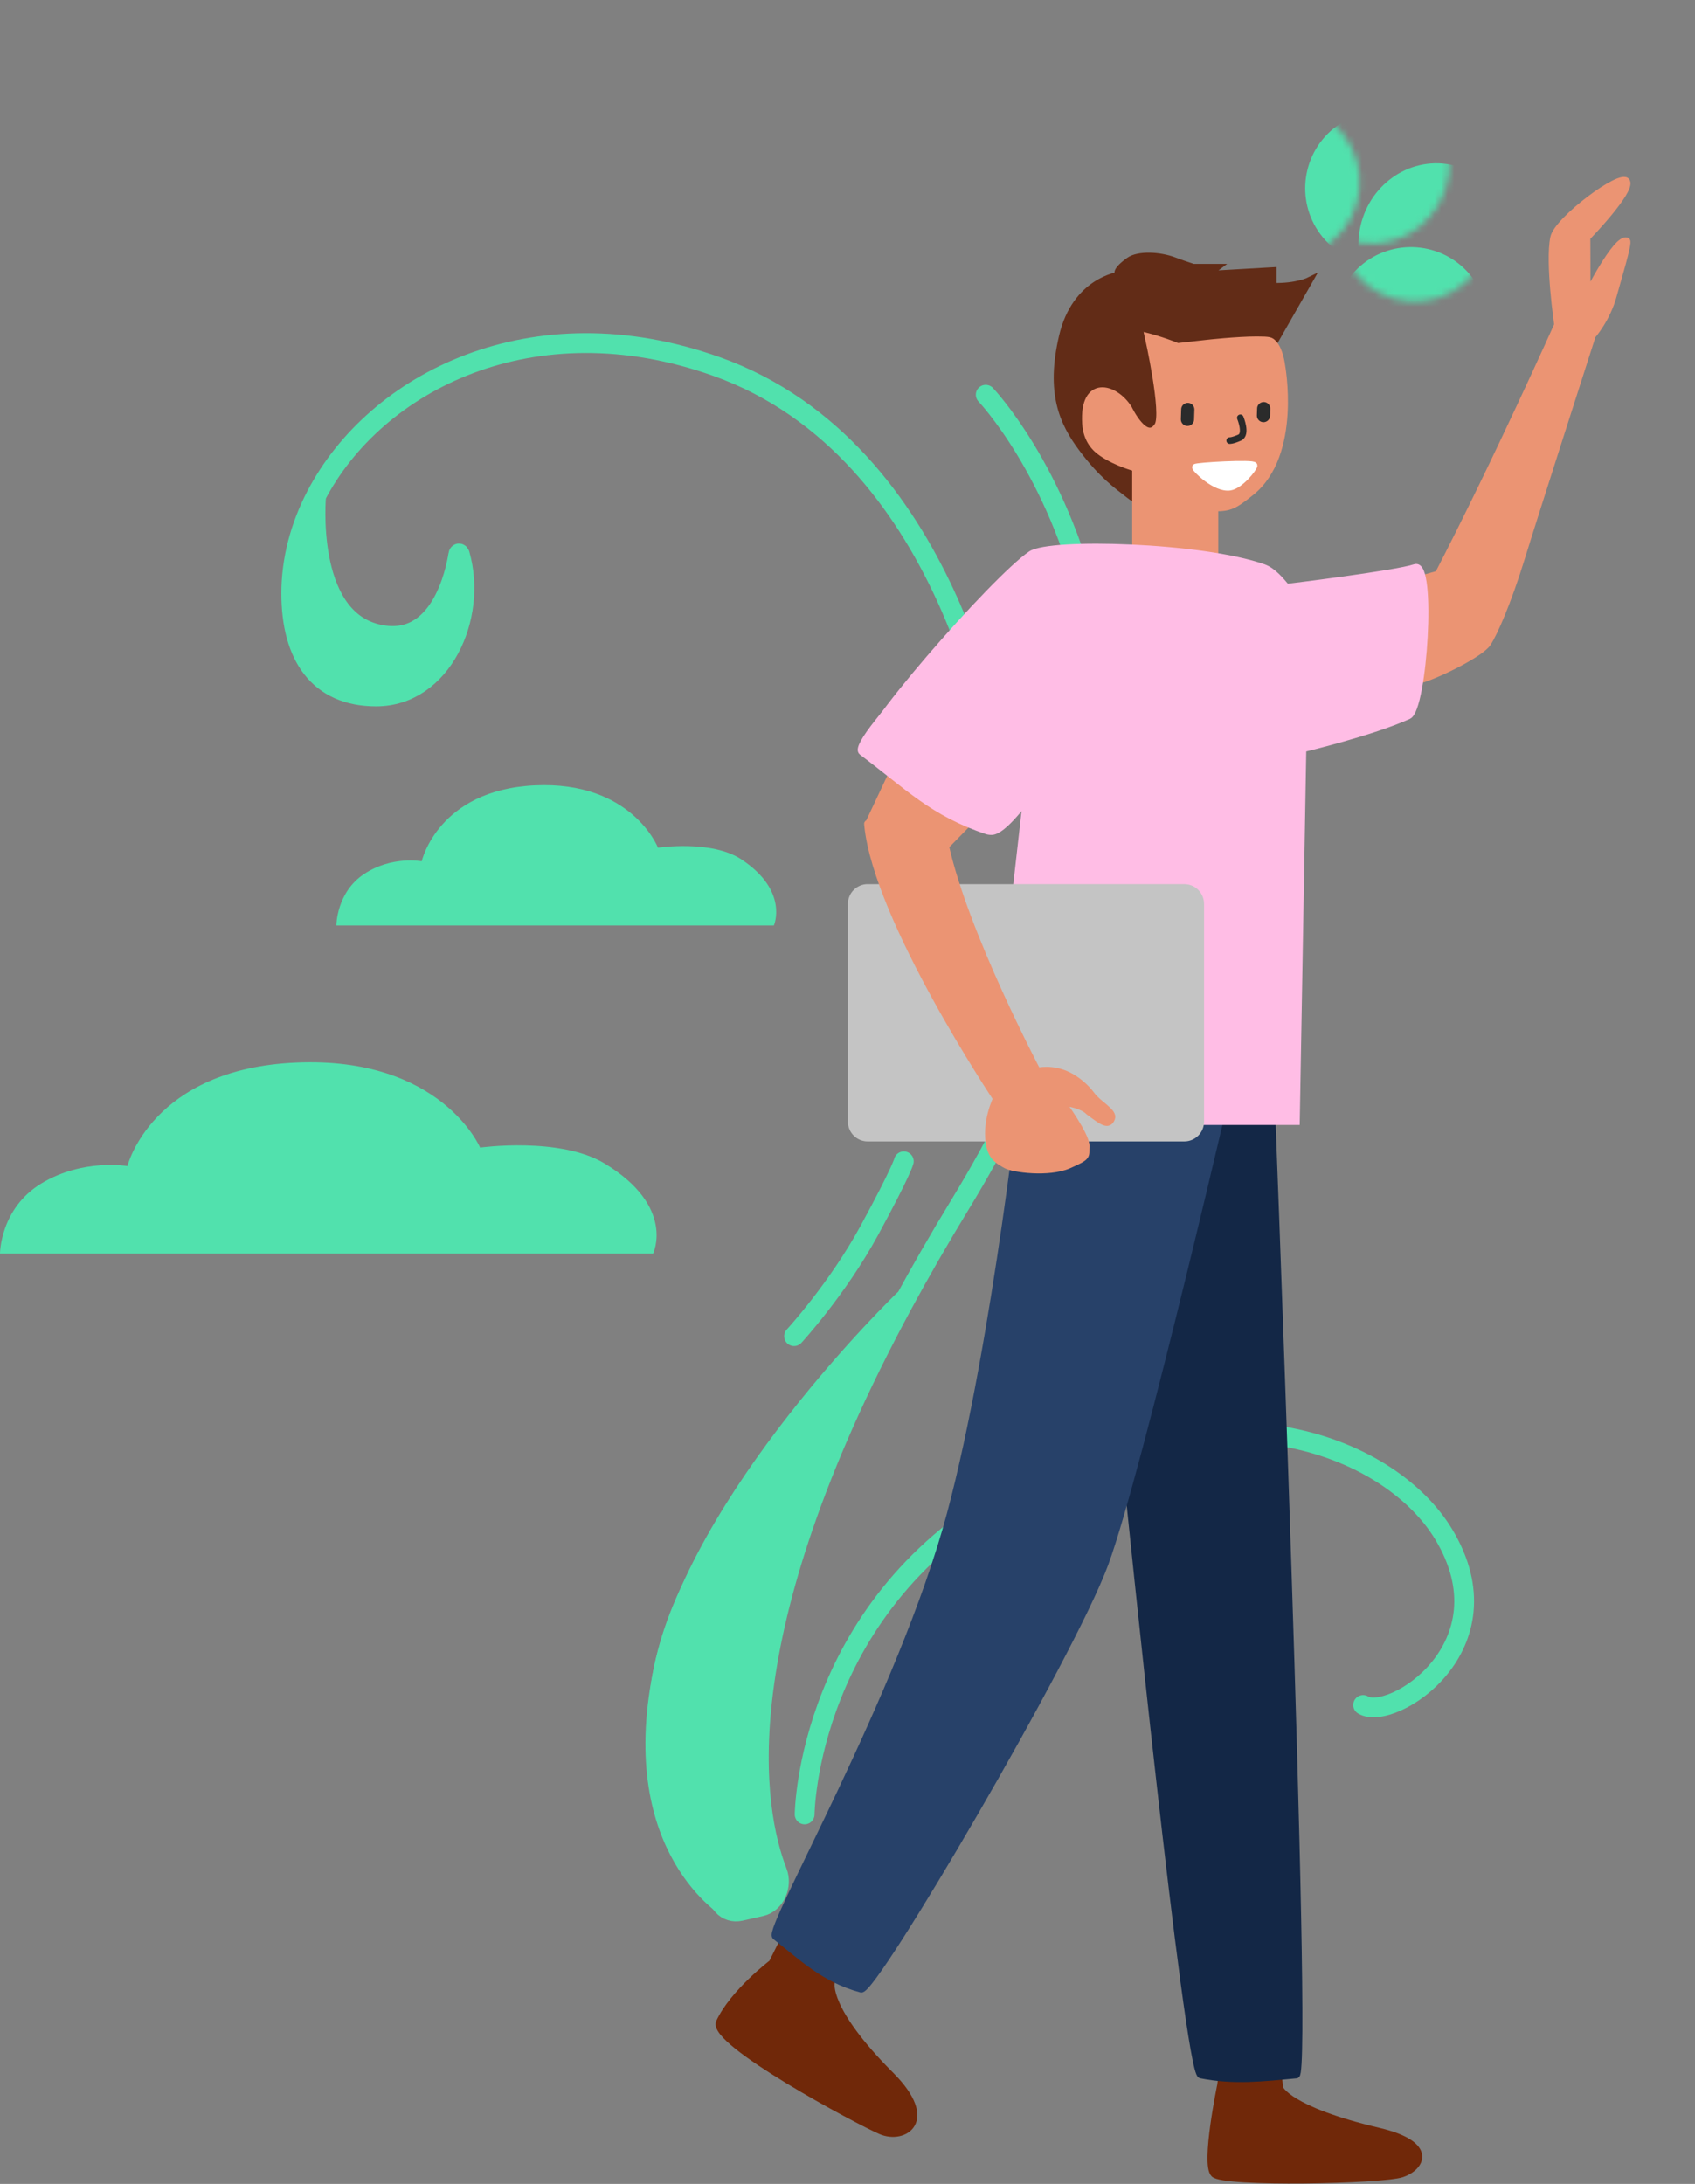 <svg width="257" height="331" viewBox="0 0 257 331" fill="none" xmlns="http://www.w3.org/2000/svg">
<rect x="0" y="0" width="257" height="331" fill="#808080" stroke="none"/>
<path d="M112.257 289.64L115.386 288.936C117.524 288.456 118.648 285.789 117.855 283.745C114.209 274.35 109.542 248.269 136.837 197.73C136.837 197.73 114.389 220.232 104.405 241.69C92.954 266.3 105.626 284.117 109.563 288.788C110.223 289.571 111.258 289.864 112.257 289.64Z" fill="#51E1AD"/>
<path d="M149.457 59.828C149.457 59.828 192.722 105.229 145.575 182.552C142.351 187.839 139.448 192.897 136.837 197.73M136.837 197.73C109.542 248.269 114.209 274.35 117.855 283.745C118.648 285.789 117.524 288.456 115.386 288.936L112.257 289.64C111.258 289.864 110.223 289.571 109.563 288.788C105.626 284.117 92.954 266.3 104.405 241.69C114.389 220.232 136.837 197.73 136.837 197.73Z" stroke="#51E1AD" stroke-width="3" stroke-linecap="round"/>
<path d="M57.026 105.556C48.277 105.556 44.16 99.365 44.16 89.945C44.16 84.877 45.492 79.82 47.934 75.127C47.934 75.127 46.219 93.32 57.026 96.063C66.719 98.523 69.098 86.555 69.485 84.063C69.521 83.833 69.655 83.814 69.719 84.038C72.449 93.551 66.975 105.556 57.026 105.556Z" fill="#51E1AD"/>
<path d="M151.029 114.628C151.029 114.628 144.167 68.215 108.659 55.557C80.761 45.612 56.886 57.924 47.934 75.127M47.934 75.127C45.492 79.82 44.16 84.877 44.16 89.945C44.16 99.365 48.277 105.556 57.026 105.556C66.975 105.556 72.449 93.551 69.719 84.038V84.038C69.655 83.814 69.521 83.833 69.485 84.063C69.098 86.555 66.719 98.523 57.026 96.063C46.219 93.32 47.934 75.127 47.934 75.127Z" stroke="#51E1AD" stroke-width="3" stroke-linecap="round"/>
<path d="M122 275C122 275 122.271 242.882 154.289 225.761C186.306 208.639 211.14 219.738 218.867 232.498C229.224 249.602 210.947 261.005 206.682 258.413" stroke="#51E1AD" stroke-width="3" stroke-linecap="round"/>
<path d="M137.039 176.011C137.039 176.011 136.696 177.51 131.823 186.466C126.949 195.422 120.397 202.521 120.397 202.521" stroke="#51E1AD" stroke-width="3" stroke-linecap="round"/>
<path d="M137.039 197.035C137.039 197.035 105.744 227.169 100.46 253.8C95.176 280.431 110.653 289.377 110.653 289.377" stroke="#51E1AD" stroke-width="3" stroke-linecap="round"/>
<mask id="mask0" style="mask-type:alpha" maskUnits="userSpaceOnUse" x="196" y="12" width="24" height="25">
<ellipse rx="12.175" ry="11.68" transform="matrix(0.135 -0.991 -0.991 -0.135 208.13 24.786)" fill="#C4C4C4"/>
</mask>
<g mask="url(#mask0)">
<ellipse rx="12.175" ry="11.68" transform="matrix(0.135 -0.991 -0.991 -0.135 217.663 36.917)" fill="#51E1AD"/>
</g>
<mask id="mask1" style="mask-type:alpha" maskUnits="userSpaceOnUse" x="202" y="22" width="25" height="24">
<circle r="11.68" transform="matrix(0.759 -0.652 -0.652 -0.759 214.514 34.023)" fill="#C4C4C4"/>
</mask>
<g mask="url(#mask1)">
<circle r="11.68" transform="matrix(0.759 -0.652 -0.652 -0.759 213.928 49.139)" fill="#51E1AD"/>
</g>
<mask id="mask2" style="mask-type:alpha" maskUnits="userSpaceOnUse" x="182" y="15" width="25" height="25">
<circle r="11.68" transform="matrix(-0.634 -0.774 -0.774 0.634 194.484 27.592)" fill="#C4C4C4"/>
</mask>
<g mask="url(#mask2)">
<circle r="11.68" transform="matrix(-0.634 -0.774 -0.774 0.634 209.583 28.532)" fill="#51E1AD"/>
</g>
<path d="M44.938 161.045C22.977 161.979 19.317 176.735 19.317 176.735C19.317 176.735 12.607 175.556 6.303 179.35C0 183.143 0 189.996 0 189.996H99.026C99.026 189.996 102.483 182.899 91.706 176.361C84.919 172.244 72.795 173.933 72.795 173.933C72.795 173.933 66.898 160.111 44.938 161.045Z" fill="#51E1AD"/>
<path d="M81.104 119.033C66.392 119.718 63.941 130.539 63.941 130.539C63.941 130.539 59.446 129.675 55.223 132.457C51 135.238 51 140.264 51 140.264H117.338C117.338 140.264 119.653 135.059 112.434 130.265C107.887 127.246 99.766 128.484 99.766 128.484C99.766 128.484 95.816 118.348 81.104 119.033Z" fill="#51E1AD"/>
<path d="M198.562 42.499C198.562 42.499 196.616 43.473 193.062 43.383L193.062 41L184.178 41.51C183.947 41.441 183.718 41.372 183.491 41.303L184.562 40.499L180.932 40.499C179.855 40.149 178.879 39.812 178.062 39.5C175.804 38.638 172.562 38.5 171.179 39.499C168.602 41.363 169.703 41.689 169.703 41.689C169.703 41.689 163.042 42.5 161.062 51C159.082 59.499 161.062 63.999 164.062 67.999C167.062 71.999 169.296 73.556 171.179 75.028C173.062 76.499 175.113 77.156 175.113 77.156L190.562 56.5L198.562 42.499Z" fill="#622C17" stroke="#622C17" stroke-linecap="round"/>
<path d="M184.062 329.5C182.562 328 185.062 316 185.062 316L185.562 312H193.562L194.062 316.5C194.062 316.5 195.219 319.742 209.062 323C217.562 325 215.562 328.5 212.562 329.5C209.562 330.5 185.562 331 184.062 329.5Z" fill="#702809"/>
<path d="M109.062 306.5C111.158 301.984 117.062 297.5 117.062 297.5L119.062 293.5L127.062 296.5L126.062 300.5C126.062 300.5 125.062 304.5 135.062 314.5C142.062 321.5 137.062 324.5 133.562 323C130.062 321.499 107.67 309.5 109.062 306.5Z" fill="#702809"/>
<path d="M184.062 329.5C182.562 328 185.062 316 185.062 316L185.562 312H193.562L194.062 316.5C194.062 316.5 195.219 319.742 209.062 323C217.562 325 215.562 328.5 212.562 329.5C209.562 330.5 185.562 331 184.062 329.5Z" stroke="#702809" stroke-linecap="round"/>
<path d="M109.062 306.5C111.158 301.984 117.062 297.5 117.062 297.5L119.062 293.5L127.062 296.5L126.062 300.5C126.062 300.5 125.062 304.5 135.062 314.5C142.062 321.5 137.062 324.5 133.562 323C130.062 321.499 107.67 309.5 109.062 306.5Z" stroke="#702809" stroke-linecap="round"/>
<path d="M192.562 161H187.062L171.062 225.5C171.062 225.5 180.062 314.1 182.062 314.5C187.062 315.5 191.562 314.968 196.562 314.5C198.562 314.312 192.562 161 192.562 161Z" fill="#132746" stroke="#132746" stroke-linecap="round"/>
<path d="M130.562 301.5C124.84 299.948 121.453 296.513 117.562 293.5C116.205 292.449 136.653 257.137 144.062 229.5C151.086 203.299 155.562 161 155.562 161H187.062C187.062 161 172.756 222.902 167.562 237C162.369 251.097 132.453 302.013 130.562 301.5Z" fill="#274169" stroke="#274169" stroke-linecap="round"/>
<path d="M189.702 74.625C196.923 68.825 194.329 55.265 194.329 55.265C194.329 55.265 194.062 52.999 193.062 51.999C192.666 51.604 192.562 51.499 190.562 51.499C187.562 51.499 183.062 51.999 183.062 51.999L178.562 52.499C176.062 51.499 174.062 50.999 174.062 50.999C174.062 50.999 176.694 62.699 175.521 64.519C173.722 67.309 171.159 61.934 171.159 61.934C169.018 58.504 164.167 57.368 164.58 64.165C164.74 66.801 166.138 68.039 167.094 68.693C169.31 70.21 172.164 70.951 172.164 70.951L172.164 84.499L184.215 88.059L184.215 76.999C186.486 77.012 187.196 76.638 189.702 74.625Z" fill="#EB9473"/>
<path d="M172.164 70.951C172.164 70.951 169.31 70.21 167.094 68.693C166.138 68.039 164.74 66.801 164.58 64.165C164.167 57.368 169.018 58.504 171.159 61.934C171.159 61.934 173.722 67.309 175.521 64.519C176.694 62.699 174.062 50.999 174.062 50.999C174.062 50.999 176.062 51.499 178.562 52.499L183.062 51.999C183.062 51.999 187.562 51.499 190.562 51.499C192.562 51.499 192.666 51.604 193.062 51.999C194.062 52.999 194.329 55.265 194.329 55.265C194.329 55.265 196.923 68.825 189.702 74.625C187.196 76.638 186.486 77.012 184.215 76.999M172.164 70.951L172.164 84.499L184.215 88.059L184.215 76.999M172.164 70.951C172.164 70.951 176.837 76.958 184.215 76.999" stroke="#EB9473" stroke-linecap="round"/>
<path d="M236.155 49.23C236.155 49.23 226.835 70.058 218.062 86.999L207.562 89.999L207.562 104.5C207.562 104.5 211.562 104.27 215.562 103C218.653 102.018 224.562 99 225.562 97.5C226.562 96 228.655 91.23 230.655 84.73C232.655 78.23 241.445 50.883 241.445 50.883C241.445 50.883 243.7 48.32 244.655 44.723C245.25 42.482 247.075 36.645 246.655 36.499C245.054 35.947 240.631 44.723 240.631 44.723C240.672 44.15 240.631 36 240.631 36C240.631 36 247.453 28.961 246.655 27.5C245.857 26.038 236.131 33.313 235.562 36C234.766 39.761 236.155 49.23 236.155 49.23Z" fill="#EB9473" stroke="#EB9473" stroke-linecap="round"/>
<path d="M156.317 84C150.817 87.708 129.062 112.5 131.062 114C138.086 119.267 141.744 123.22 150.072 126.001C151.208 126.38 153.354 124.163 155.581 121.267L150.072 170.001H173.322H196.572L197.563 113.5C197.563 113.5 208.062 111 213.562 108.5C215.883 107.445 217.328 85.078 214.562 86C211.562 87 195.062 89 195.062 89C194.29 88.093 193.062 86.528 191.562 86C182.19 82.702 159.213 82.047 156.317 84Z" fill="#FFBDE5"/>
<path d="M156.317 114.751L150.072 170.001H173.322H196.572L197.563 113.5M195.062 89C198.643 93.207 197.563 98.5 197.563 102C197.563 105.5 197.563 109.87 197.563 113.5M195.062 89C194.29 88.093 193.062 86.528 191.562 86C182.19 82.702 159.213 82.047 156.317 84C150.817 87.708 129.062 112.5 131.062 114C138.086 119.267 141.744 123.22 150.072 126.001C153.062 127 163.062 110 163.062 110M195.062 89C195.062 89 211.562 87 214.562 86C217.328 85.078 215.883 107.445 213.562 108.5C208.062 111 197.563 113.5 197.563 113.5" stroke="#FFBDE5" stroke-linecap="round"/>
<path d="M128.562 137C128.562 135.343 129.905 134 131.562 134H179.562C181.219 134 182.562 135.343 182.562 137V170C182.562 171.656 181.219 173 179.562 173H131.562C129.905 173 128.562 171.656 128.562 170V137Z" fill="#C4C4C4"/>
<path d="M157.299 162.333C157.299 162.333 146.397 141.715 143.388 128.245L147.062 124.5L136.062 115.5L131.54 125.1C132.998 139.488 151.065 166.503 151.065 166.503C151.065 166.503 149.253 170.2 150.062 173.749C150.461 175.5 151.475 176 152.522 176.596C153.569 177.192 158.959 177.946 162.035 176.61C165.112 175.273 164.613 175.247 164.694 173.749C164.782 172.114 161.05 167.043 161.05 167.043C162.109 167.194 164.138 167.548 165.062 168.5C167.062 169.999 168.076 170.791 168.562 169.5C168.939 168.499 166.562 167.358 165.562 166C164.473 164.52 163.035 163.5 162.035 163C159.535 161.75 157.299 162.333 157.299 162.333Z" fill="#EB9473"/>
<path d="M131.54 125.1C132.998 139.488 151.065 166.503 151.065 166.503C151.065 166.503 149.253 170.2 150.062 173.749C150.461 175.5 151.475 176 152.522 176.596C153.569 177.192 158.959 177.946 162.035 176.61C165.112 175.273 164.613 175.247 164.694 173.749C164.782 172.114 161.05 167.043 161.05 167.043C162.109 167.194 164.138 167.548 165.062 168.5C167.062 169.999 168.076 170.791 168.562 169.5C168.939 168.499 166.562 167.358 165.562 166C164.473 164.52 163.035 163.5 162.035 163C159.535 161.75 157.299 162.333 157.299 162.333C157.299 162.333 146.397 141.715 143.388 128.245L147.062 124.5L136.062 115.5L131.54 125.1ZM131.54 125.1C131.433 124.041 131.831 126.349 131.54 125.1Z" stroke="#EB9473" stroke-linecap="round"/>
<path d="M130.677 113.963C128.677 112.463 150.562 90.208 156.062 86.5L162.677 109.963C162.677 109.963 152.677 126.963 149.687 125.964C141.359 123.183 137.701 119.23 130.677 113.963Z" fill="#FFBDE5" stroke="#FFBDE5" stroke-linecap="round"/>
<path d="M188.06 63.325C188.06 63.325 189.102 65.822 187.963 66.324C186.824 66.826 186.448 66.775 186.448 66.775" stroke="#2B2B2B" stroke-linecap="round"/>
<path d="M180.046 63.562L180.095 62.063M191.571 62.99L191.605 61.935" stroke="#2B2B2B" stroke-width="2" stroke-linecap="round"/>
<path d="M181.244 70.819C181.283 70.592 190.234 70.08 190.151 70.561C190.067 71.043 188.043 73.606 186.499 73.838C184.264 74.173 181.204 71.045 181.244 70.819Z" fill="white" stroke="white" stroke-linecap="round"/>
</svg>
